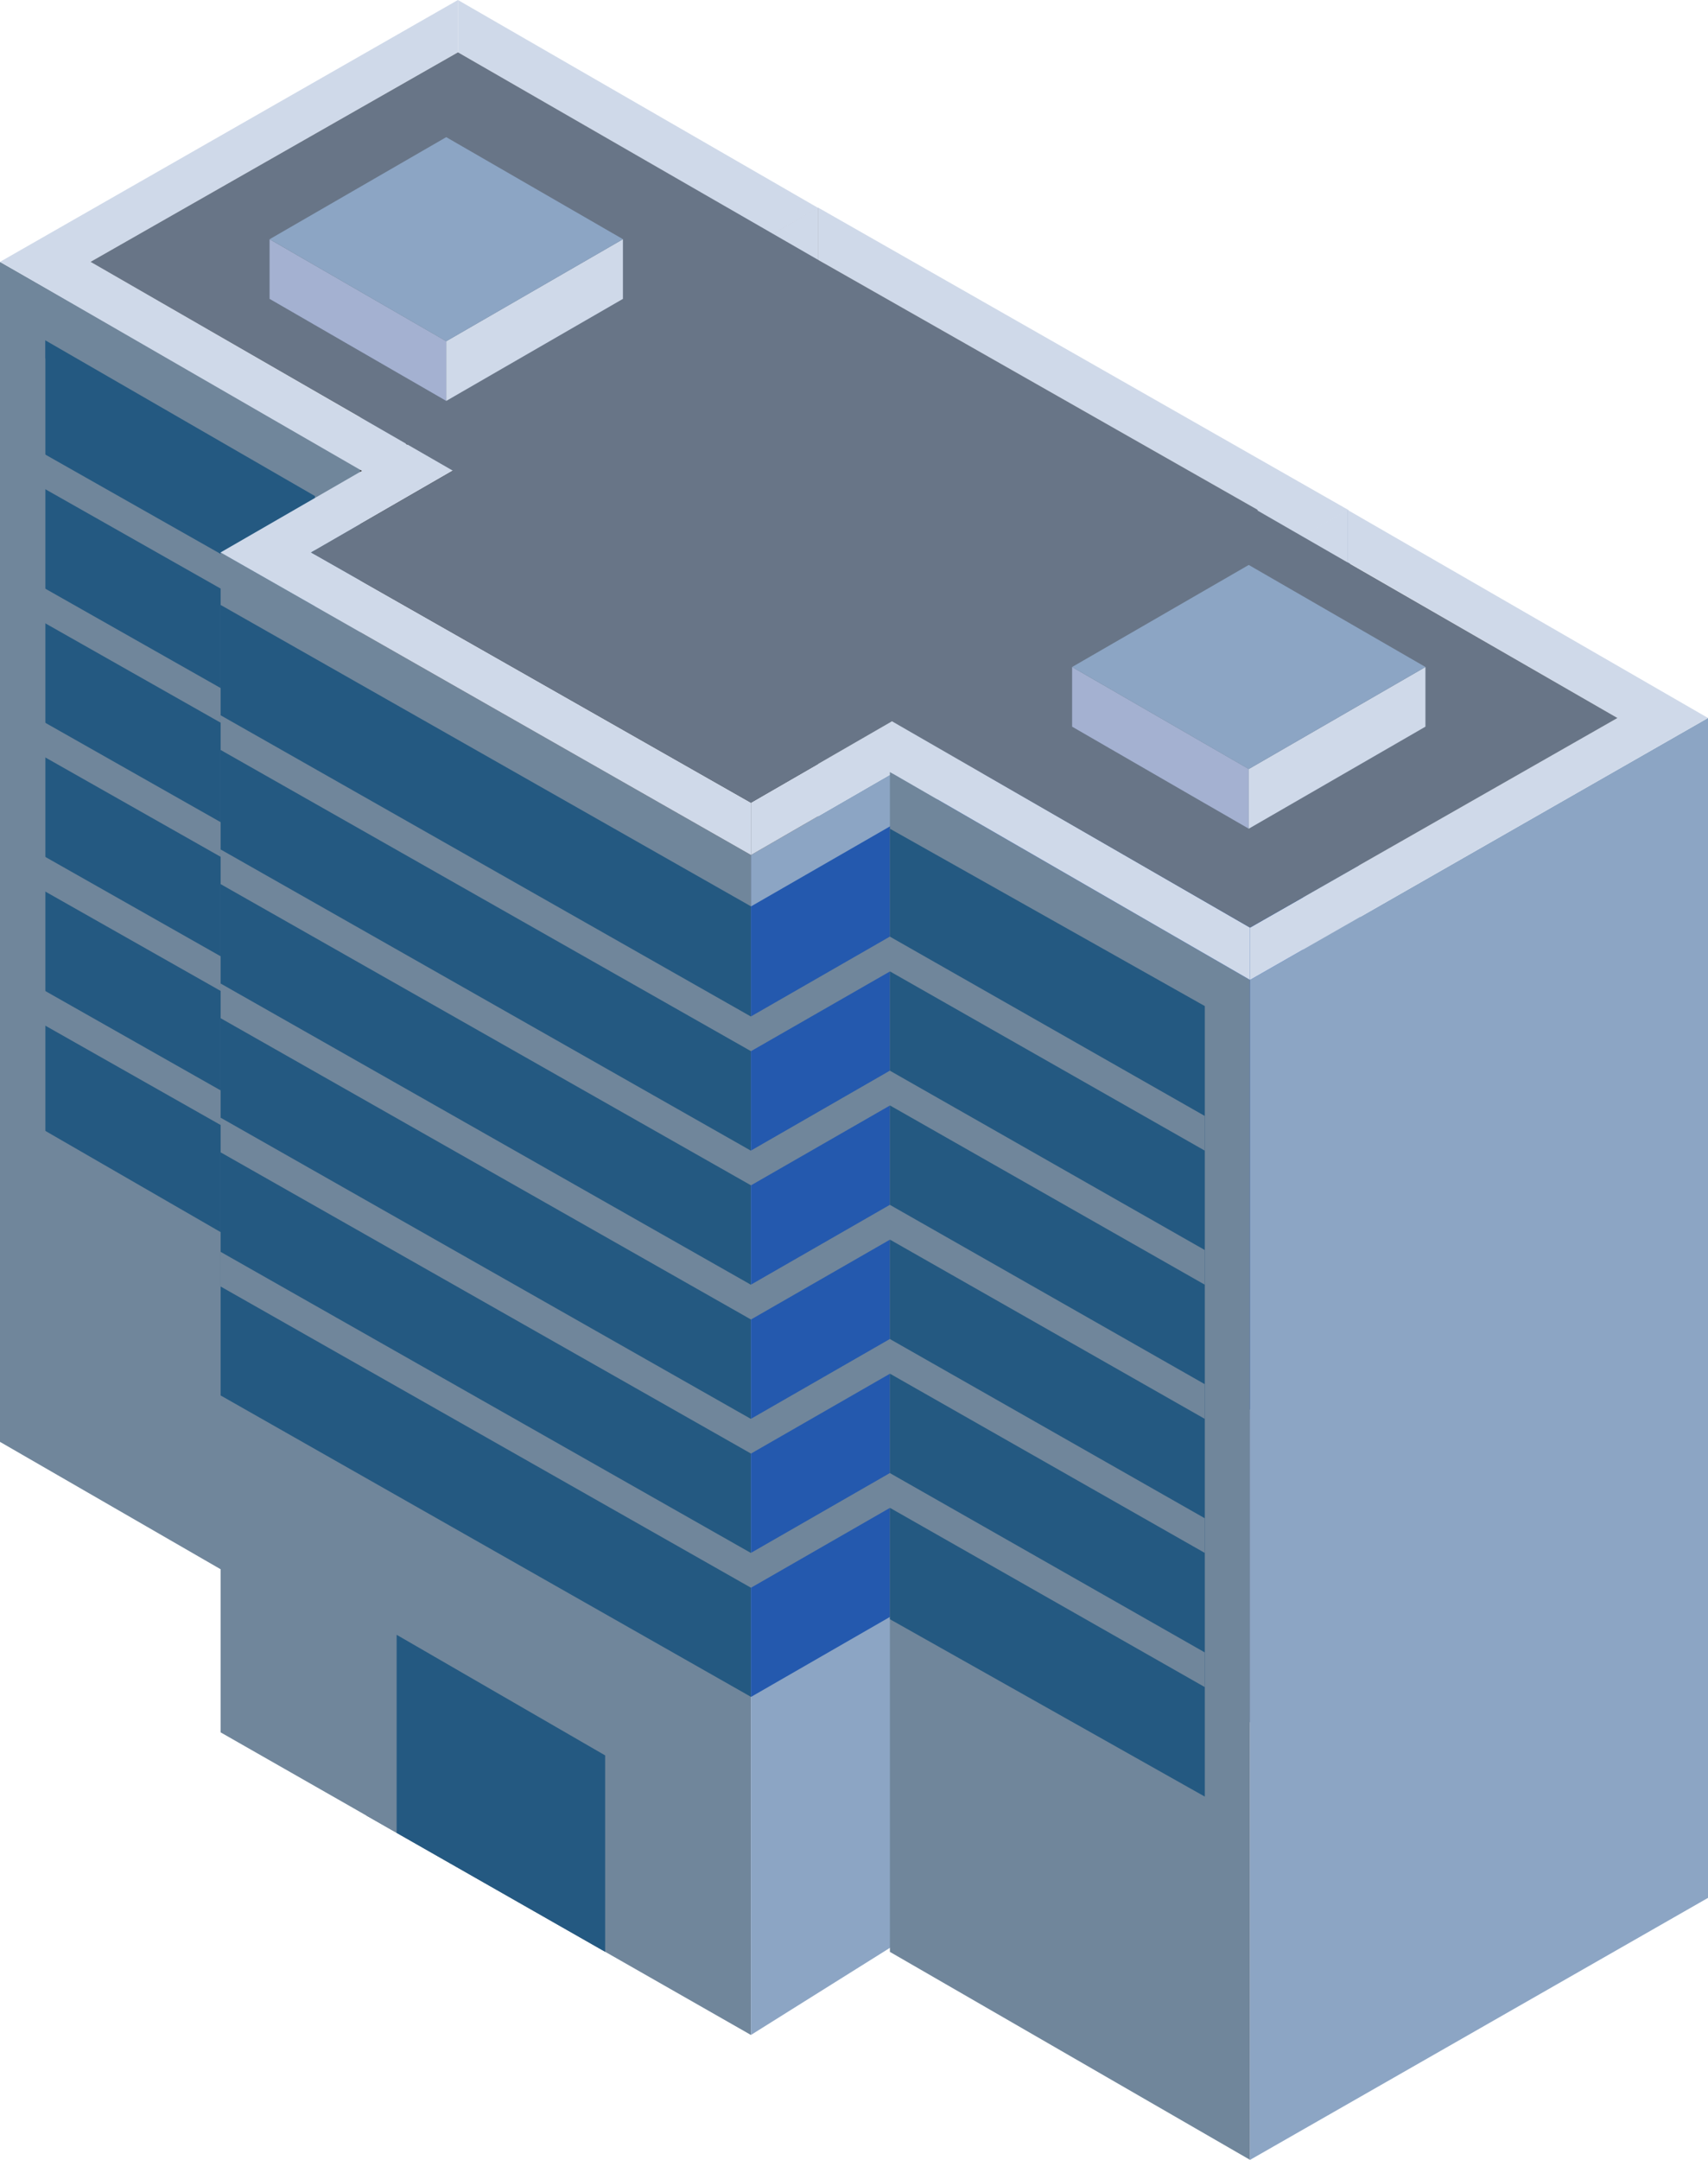 <?xml version="1.0" encoding="utf-8"?>
<!-- Generator: Adobe Illustrator 17.0.0, SVG Export Plug-In . SVG Version: 6.00 Build 0)  -->
<!DOCTYPE svg PUBLIC "-//W3C//DTD SVG 1.1//EN" "http://www.w3.org/Graphics/SVG/1.1/DTD/svg11.dtd">
<svg version="1.1" xmlns="http://www.w3.org/2000/svg" xmlns:xlink="http://www.w3.org/1999/xlink" x="0px" y="0px"
	 width="141.589px" height="179.015px" viewBox="0 0 141.589 179.015" enable-background="new 0 0 141.589 179.015"
	 xml:space="preserve">
<g id="Background">
</g>
<g id="Objects">
	<g>
		<g>
			<g>
				<g>
					<g>
						<g>
							<polygon fill="#70869B" points="29.857,136.74 0,119.505 0,21.708 30.613,39.176 							"/>
							<polygon fill="#3B3A3A" points="29.857,38.945 67.82,17.232 67.82,91.415 29.857,113.131 							"/>
							<path fill="#CFD9E9" d="M37.961,0L0,21.703L32.749,40.61l1.472-3.484L7.504,21.703l30.457-17.37V0z"/>
						</g>
						<polygon fill="#245981" points="3.752,93.727 3.752,28.205 26.105,41.112 26.105,106.633 						"/>
						<g>
							<g>
								
									<rect x="-0.551" y="44.112" transform="matrix(0.87 0.493 -0.493 0.87 24.31 -1.378)" fill="#70869B" width="30.633" height="2.498"/>
							</g>
							<g>
								
									<rect x="-0.551" y="55.228" transform="matrix(0.87 0.493 -0.493 0.87 29.796 0.07)" fill="#70869B" width="30.633" height="2.499"/>
							</g>
							<g>
								
									<rect x="-0.551" y="66.344" transform="matrix(0.87 0.493 -0.493 0.87 35.282 1.518)" fill="#70869B" width="30.633" height="2.498"/>
							</g>
							<g>
								
									<rect x="-0.551" y="77.461" transform="matrix(0.87 0.493 -0.493 0.87 40.771 2.967)" fill="#70869B" width="30.634" height="2.498"/>
							</g>
							<g>
								
									<rect x="-0.551" y="88.577" transform="matrix(0.87 0.493 -0.493 0.87 46.257 4.415)" fill="#70869B" width="30.634" height="2.497"/>
							</g>
						</g>
						<g>
							<g>
								<polygon fill="#CFD9E9" points="67.817,17.231 29.857,38.942 29.857,34.608 60.314,17.231 37.961,4.333 37.961,0 								
									"/>
							</g>
						</g>
					</g>
					<g>
						<g>
							<g>
								<polygon fill="#70869B" points="62.25,70.86 62.25,168.662 51.522,162.54 50.165,161.766 32.881,151.911 30.383,150.486 
									29.018,149.704 18.289,143.582 18.289,45.789 								"/>
								<polygon fill="#8CA5C4" points="62.252,70.866 111.779,42.273 114.549,135.887 62.252,168.661 								"/>
								<polygon fill="#245981" points="62.252,75.118 62.252,140.638 18.289,115.658 18.289,50.139 								"/>
								<polygon fill="#2459AE" points="62.252,75.127 108.027,48.771 108.027,114.292 62.252,140.646 								"/>
								<path fill="#CFD9E9" d="M67.812,17.201L18.282,45.789l43.97,25.074v-4.335L25.787,45.789l42.024-24.256V17.201z"/>
							</g>
						</g>
						<g>
							<g>
								<polygon fill="#CFD9E9" points="111.781,42.27 62.252,70.868 62.252,66.528 104.278,42.27 67.812,21.533 67.812,17.201 
																	"/>
							</g>
						</g>
					</g>
					<g>
						<g>
							<polygon fill="#70869B" points="103.626,179.015 73.77,161.776 73.77,63.982 103.626,81.221 							"/>
							<polygon fill="#8CA5C4" points="103.626,81.221 141.589,59.507 141.589,157.301 103.626,179.015 							"/>
							<path fill="#CFD9E9" d="M111.729,42.273L73.769,63.978l29.857,17.239v-4.334L81.272,63.978l30.457-17.371V42.273z"/>
						</g>
						<polygon fill="#245981" points="73.769,134.203 73.769,68.684 99.875,83.385 99.875,148.906 						"/>
						<g>
							<g>
								<polygon fill="#CFD9E9" points="141.588,59.507 103.626,81.217 103.626,76.883 134.084,59.507 111.729,46.606 
									111.729,42.273 								"/>
							</g>
						</g>
					</g>
				</g>
				<g>
					<g>
						<polygon fill="#687587" points="134.084,59.509 103.623,76.883 73.946,59.783 62.252,66.531 25.786,45.791 37.539,39.011 
							7.504,21.703 37.964,4.336 67.816,21.535 68.332,21.827 104.282,42.269 104.223,42.302 						"/>
					</g>
				</g>
				<g>
					<g>
						<g>
							<g>
								<polygon fill="#70869B" points="99.877,92.496 99.877,95.37 73.773,80.511 73.766,80.52 62.254,87.124 18.293,62.161 
									18.293,59.287 62.246,84.25 62.254,84.242 73.766,77.628 								"/>
							</g>
						</g>
						<g>
							<g>
								<polygon fill="#70869B" points="99.877,103.607 99.877,106.481 73.773,91.621 73.766,91.63 62.254,98.243 18.293,73.28 
									18.293,70.407 62.246,95.37 62.254,95.361 73.766,88.739 								"/>
							</g>
						</g>
						<g>
							<g>
								<polygon fill="#70869B" points="99.877,114.727 99.877,117.602 73.773,102.742 73.766,102.75 62.254,109.363 18.293,84.393 
									18.293,81.518 62.246,106.481 62.254,106.473 73.766,99.859 								"/>
							</g>
						</g>
						<g>
							<g>
								<polygon fill="#70869B" points="99.877,125.839 99.877,128.712 73.773,113.853 73.766,113.861 62.254,120.475 
									18.293,95.511 18.293,92.639 62.246,117.602 62.254,117.593 73.766,110.979 								"/>
							</g>
						</g>
						<g>
							<g>
								<polygon fill="#70869B" points="99.877,136.958 99.877,139.832 73.773,124.973 73.766,124.98 62.254,131.595 
									18.293,106.631 18.293,103.758 62.246,128.712 62.254,128.704 73.766,122.09 								"/>
							</g>
						</g>
					</g>
				</g>
			</g>
			<g>
				<g>
					<polygon fill="#70869B" points="50.165,142.583 50.165,161.766 32.881,151.911 30.383,150.486 30.383,131.164 					"/>
					<polygon fill="#245981" points="50.165,145.491 50.165,161.766 32.881,151.911 32.881,135.496 					"/>
				</g>
			</g>
			<rect x="0" y="29.714" fill="#70869B" width="3.752" height="67.67"/>
			<g>
				<g>
					<g>
						<polygon fill="#A4B1D1" points="36.992,28.282 36.992,33.228 33.825,31.399 33.313,31.105 26.028,26.898 25.52,26.603 
							22.348,24.772 22.348,19.827 						"/>
						<polygon fill="#CFD9E9" points="36.994,28.281 51.639,19.827 51.639,24.772 36.994,33.228 						"/>
					</g>
					<g>
						<g>
							<g>
								<polygon fill="#8CA5C4" points="51.643,19.826 36.992,28.285 22.352,19.826 36.992,11.367 								"/>
							</g>
						</g>
					</g>
				</g>
			</g>
			<g>
				<g>
					<g>
						<polygon fill="#A4B1D1" points="103.52,63.738 103.52,68.684 100.352,66.856 99.839,66.562 92.555,62.353 92.046,62.06 
							88.875,60.228 88.875,55.283 						"/>
						<polygon fill="#CFD9E9" points="103.52,63.738 118.165,55.283 118.165,60.228 103.52,68.684 						"/>
					</g>
					<g>
						<g>
							<g>
								<polygon fill="#8CA5C4" points="118.168,55.282 103.518,63.741 88.877,55.282 103.518,46.824 								"/>
							</g>
						</g>
					</g>
				</g>
			</g>
		</g>
	</g>
</g>
</svg>
